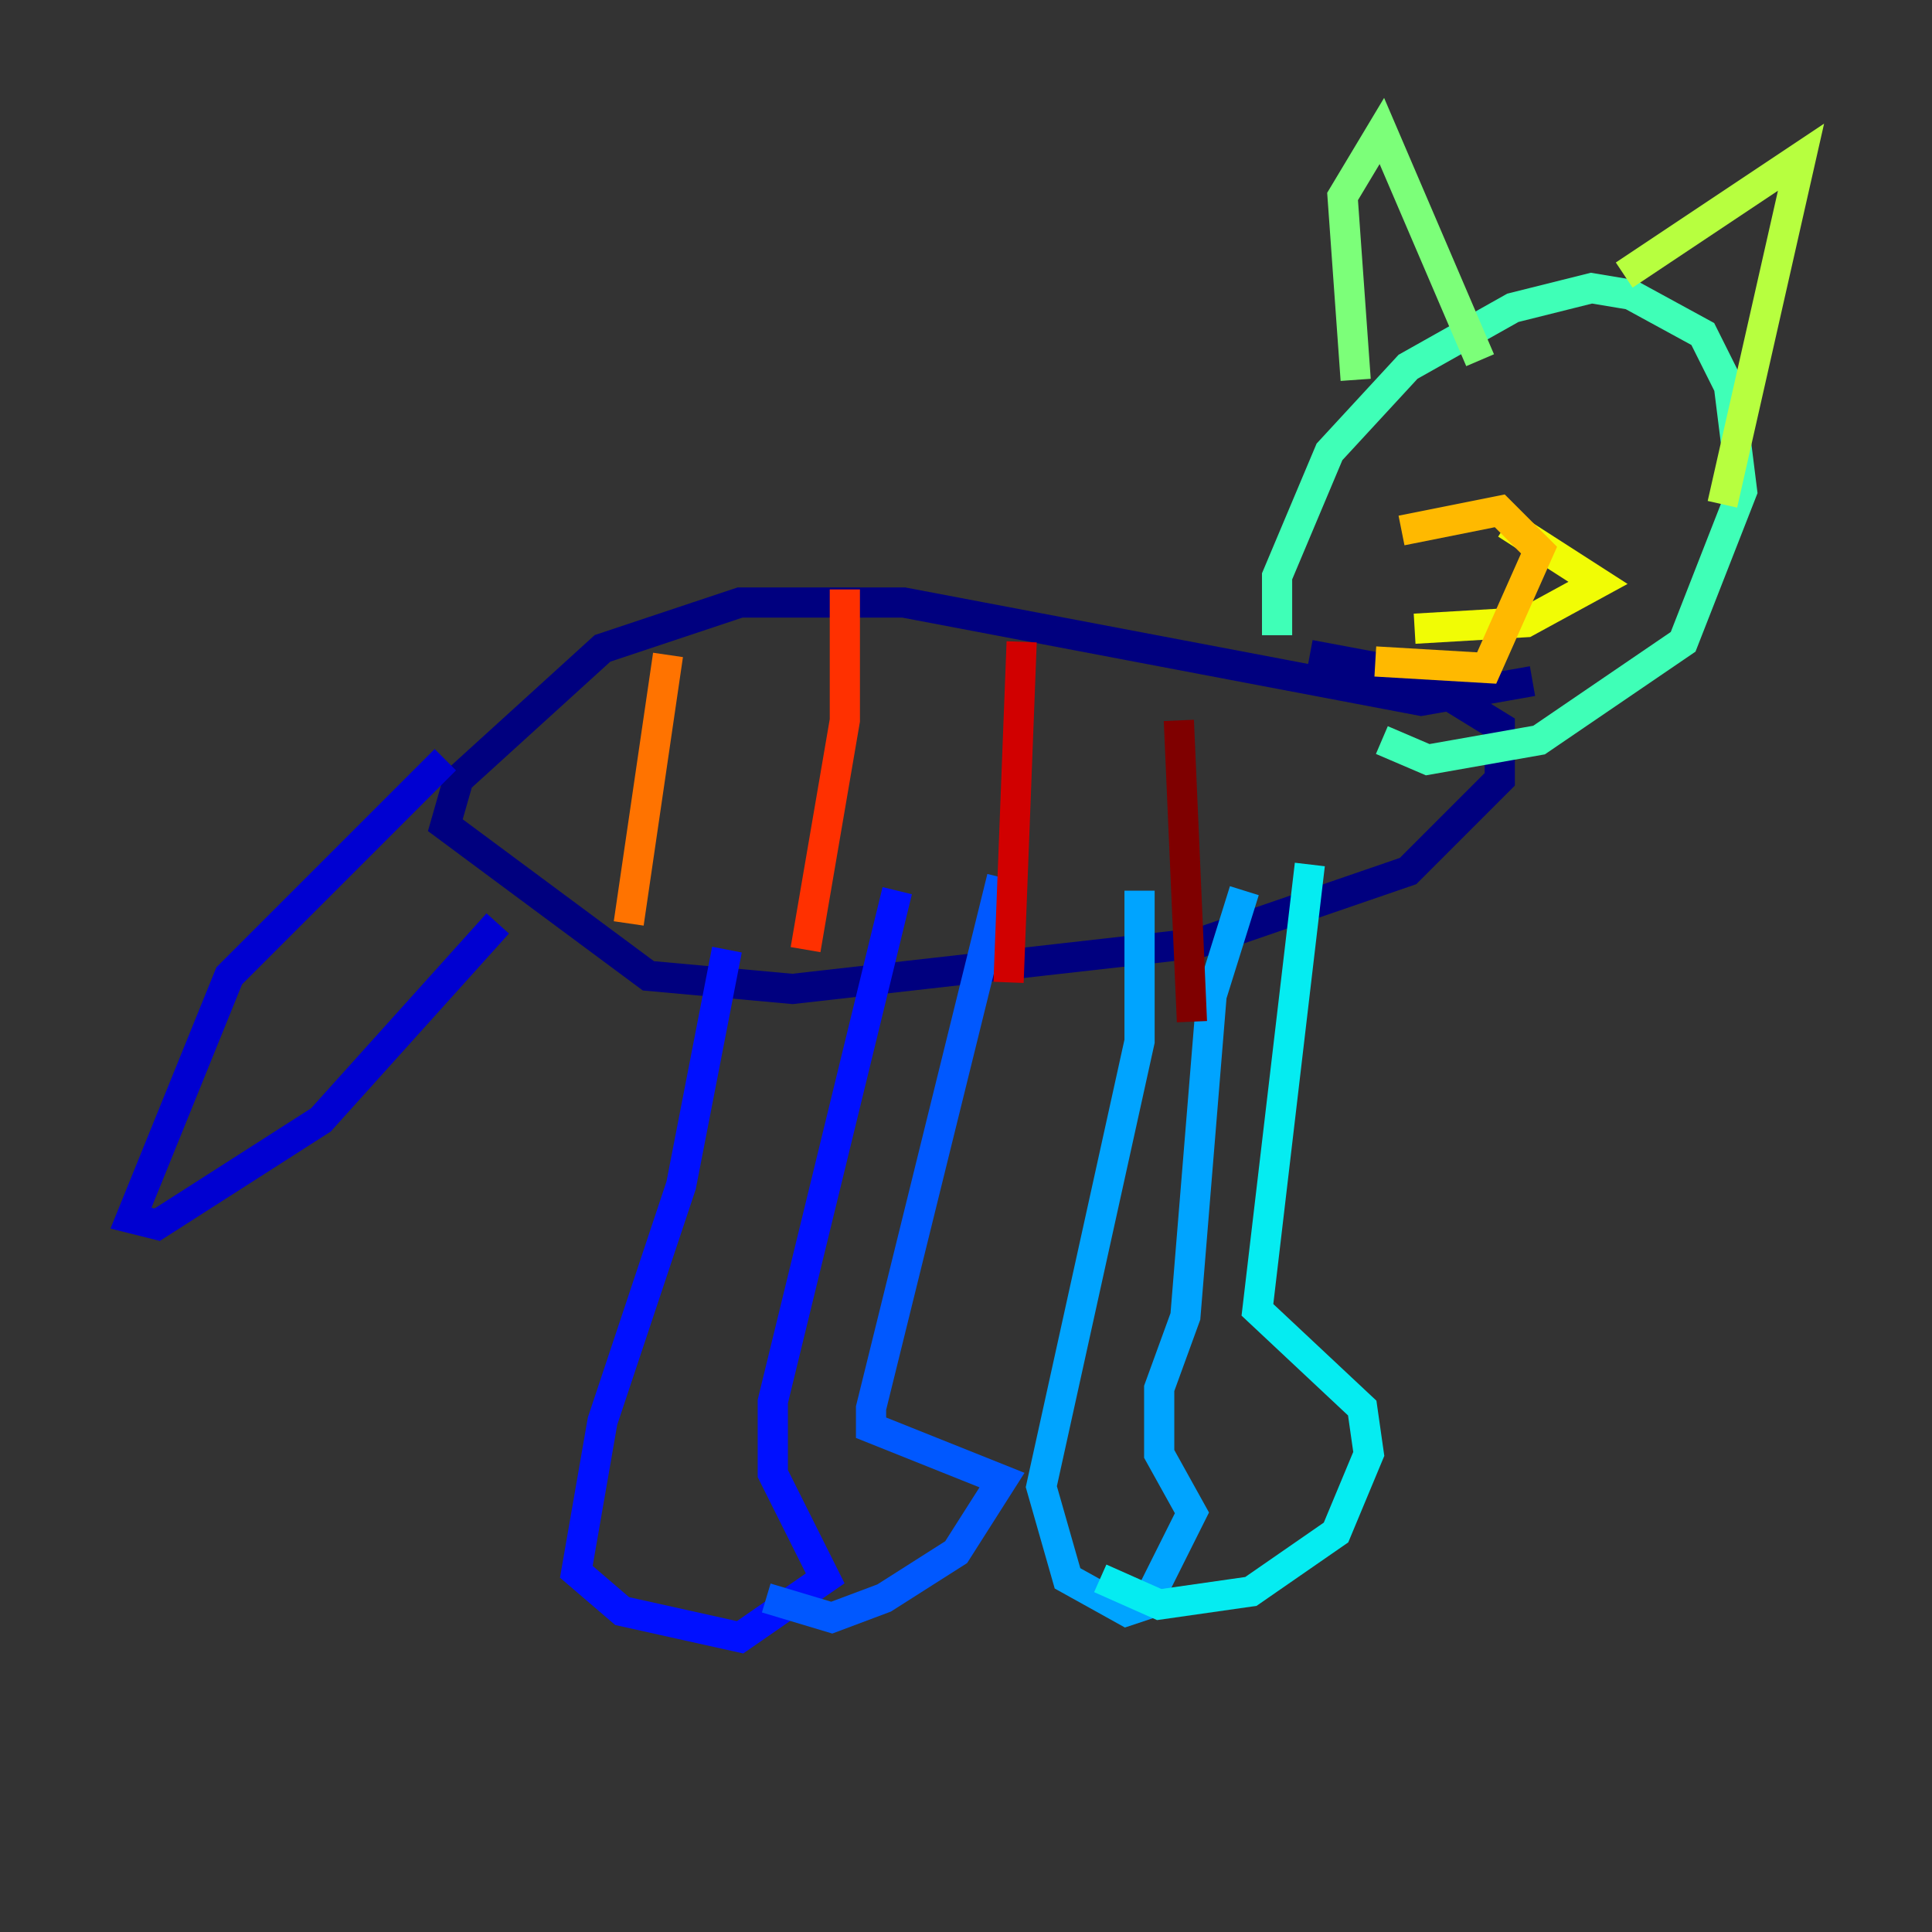 <?xml version="1.0" encoding="utf-8" ?>
<svg baseProfile="tiny" height="128" version="1.2" viewBox="0,0,128,128" width="128" xmlns="http://www.w3.org/2000/svg" xmlns:ev="http://www.w3.org/2001/xml-events" xmlns:xlink="http://www.w3.org/1999/xlink"><rect x="0" y="0" width="128" height="128" fill="#333333" stroke="none"/><defs /><polyline fill="none" points="101.532,45.125 94.156,46.427 59.878,39.919 49.031,39.919 39.919,42.956 30.373,51.634 29.505,54.671 42.956,64.651 52.502,65.519 79.403,62.481 93.288,57.709 99.363,51.634 99.363,48.163 93.722,44.691 86.78,43.39" stroke="#00007f" stroke-width="2" /><polyline fill="none" points="29.505,50.332 15.186,64.651 8.678,80.705 10.414,81.139 21.261,74.197 32.976,61.18" stroke="#0000d1" stroke-width="2" /><polyline fill="none" points="48.163,62.915 45.125,78.536 39.919,94.156 38.183,104.136 41.22,106.739 49.031,108.475 54.671,104.57 51.2,97.627 51.2,92.854 59.444,59.01" stroke="#0010ff" stroke-width="2" /><polyline fill="none" points="66.386,58.142 57.709,93.288 57.709,94.59 66.386,98.061 63.349,102.834 58.576,105.871 55.105,107.173 50.766,105.871" stroke="#0058ff" stroke-width="2" /><polyline fill="none" points="75.498,59.01 75.498,68.99 68.99,98.495 70.725,104.57 74.63,106.739 75.932,106.305 78.969,100.231 76.8,96.325 76.8,91.986 78.536,87.214 80.271,65.953 82.441,59.01" stroke="#00a4ff" stroke-width="2" /><polyline fill="none" points="86.78,57.275 83.308,86.78 90.251,93.288 90.685,96.325 88.515,101.532 82.875,105.437 76.8,106.305 72.895,104.57" stroke="#05ecf1" stroke-width="2" /><polyline fill="none" points="84.61,42.088 84.61,38.183 88.081,29.939 93.288,24.298 100.231,20.393 105.437,19.091 108.041,19.525 112.814,22.129 114.549,25.6 115.417,32.542 111.512,42.522 101.966,49.031 94.59,50.332 91.552,49.031" stroke="#3fffb7" stroke-width="2" /><polyline fill="none" points="98.061,23.864 91.552,8.678 88.949,13.017 89.817,25.166" stroke="#7cff79" stroke-width="2" /><polyline fill="none" points="107.607,18.224 119.322,10.414 114.115,33.41" stroke="#b7ff3f" stroke-width="2" /><polyline fill="none" points="99.797,34.712 105.871,38.617 101.098,41.22 93.722,41.654" stroke="#f1fc05" stroke-width="2" /><polyline fill="none" points="92.854,35.146 99.363,33.844 101.966,36.447 98.495,44.258 91.119,43.824" stroke="#ffb900" stroke-width="2" /><polyline fill="none" points="44.258,43.39 41.654,61.18" stroke="#ff7300" stroke-width="2" /><polyline fill="none" points="55.973,39.051 55.973,47.729 53.37,62.915" stroke="#ff3000" stroke-width="2" /><polyline fill="none" points="67.688,42.522 66.82,65.085" stroke="#d10000" stroke-width="2" /><polyline fill="none" points="78.102,47.729 78.969,67.688" stroke="#7f0000" stroke-width="2" /></svg>